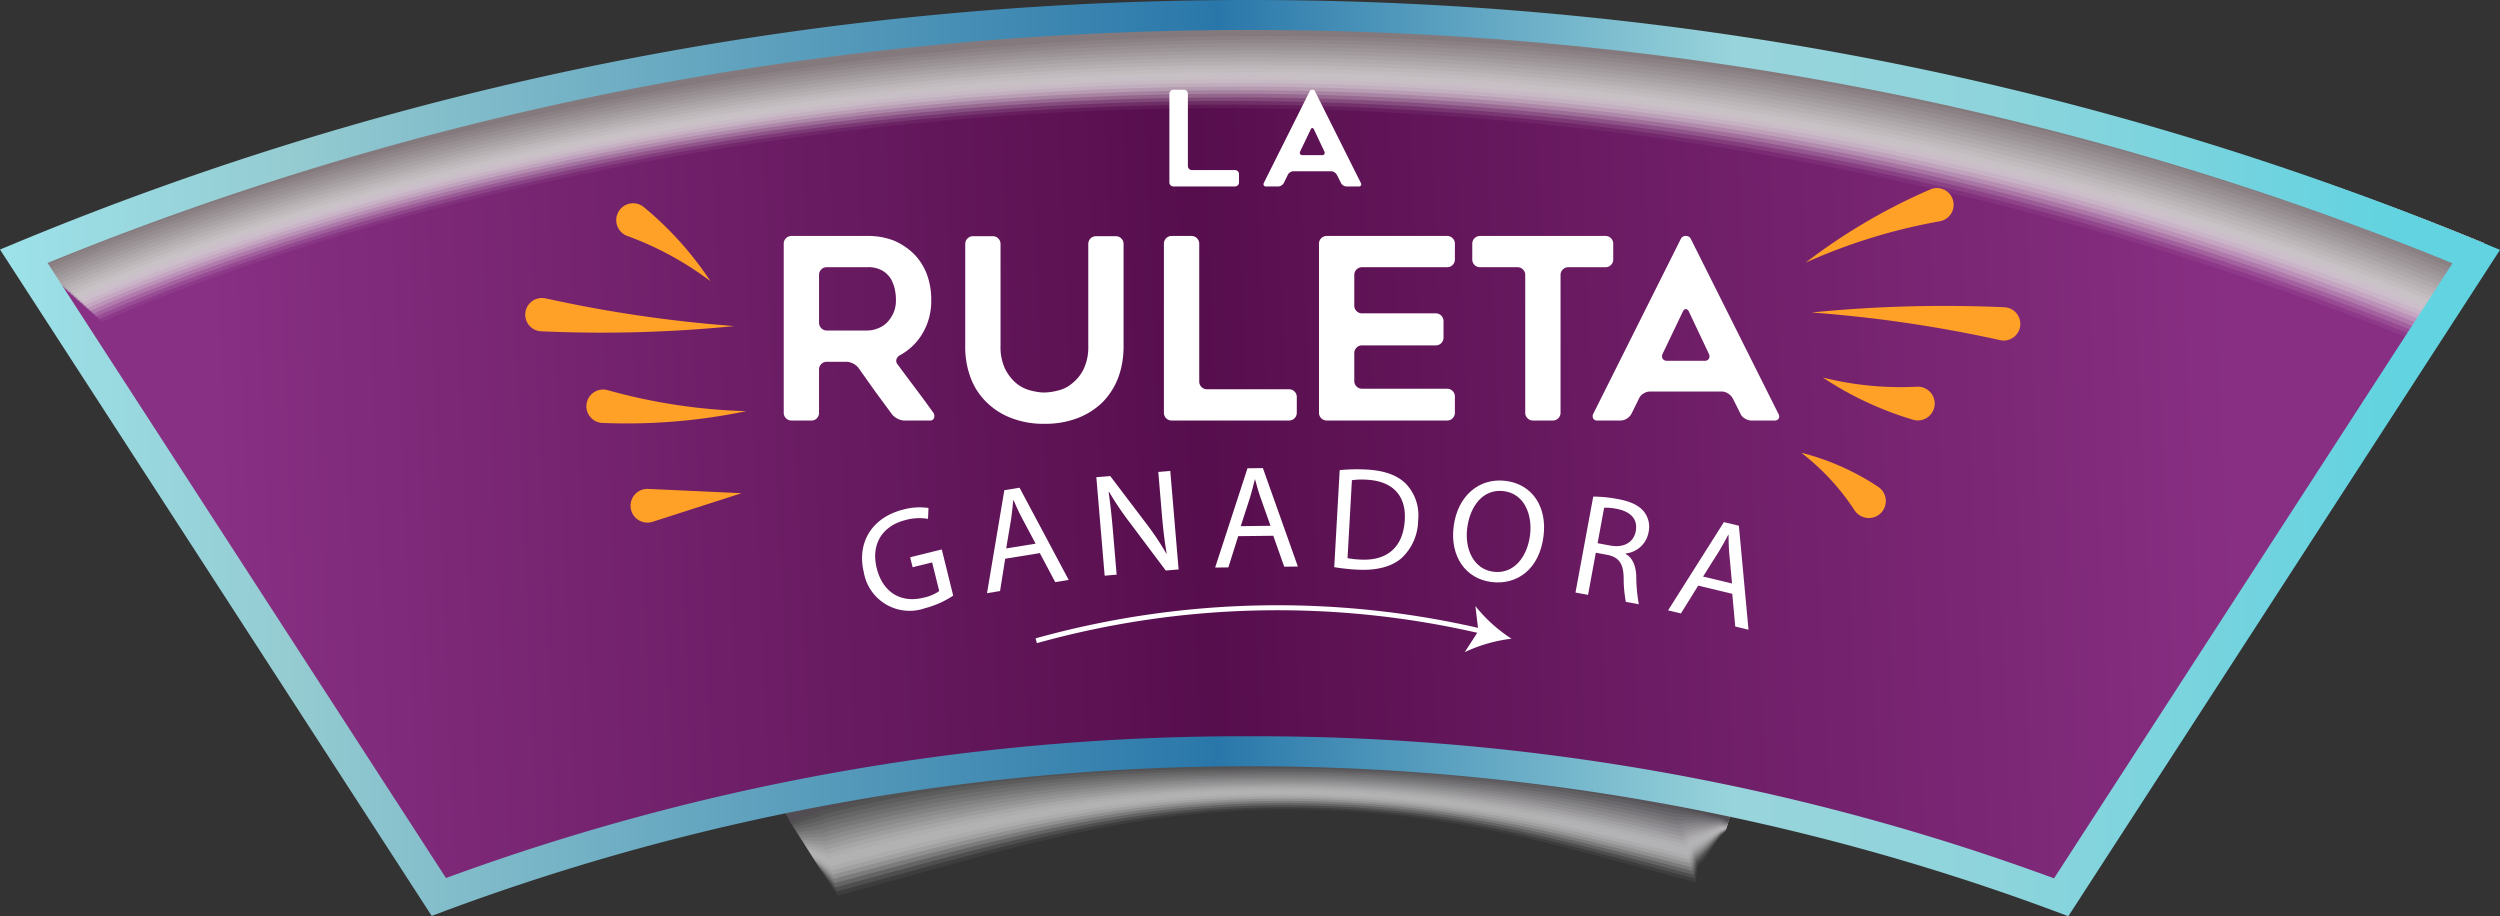 <svg xmlns="http://www.w3.org/2000/svg" xmlns:xlink="http://www.w3.org/1999/xlink" width="468.685" height="171.767" viewBox="0 0 468.685 171.767"><rect x="0" y="0" width="468.685" height="171.767" fill="#333333" stroke="none"/><defs><style>.a{mix-blend-mode:multiply;isolation:isolate;}.b,.z{fill:#fff;}.b,.y{opacity:0;}.aa,.c{opacity:0.048;}.c{fill:url(#a);}.ac,.d{opacity:0.095;}.d{fill:url(#b);}.ae,.e{opacity:0.143;}.e{fill:url(#c);}.ag,.f{opacity:0.19;}.f{fill:url(#d);}.ai,.g{opacity:0.238;}.g{fill:url(#e);}.ak,.h{opacity:0.286;}.h{fill:url(#f);}.am,.i{opacity:0.333;}.i{fill:url(#g);}.ao,.j{opacity:0.381;}.j{fill:url(#h);}.aq,.k{opacity:0.429;}.k{fill:url(#i);}.as,.l{opacity:0.476;}.l{fill:url(#j);}.au,.m{opacity:0.524;}.m{fill:url(#k);}.aw,.n{opacity:0.571;}.n{fill:url(#l);}.ay,.o{opacity:0.619;}.o{fill:url(#m);}.ba,.p{opacity:0.667;}.p{fill:url(#n);}.bc,.q{opacity:0.714;}.q{fill:url(#o);}.be,.r{opacity:0.762;}.r{fill:url(#p);}.bg,.s{opacity:0.81;}.s{fill:url(#q);}.bi,.t{opacity:0.857;}.t{fill:url(#r);}.bk,.u{opacity:0.905;}.u{fill:url(#s);}.bm,.v{opacity:0.952;}.v{fill:url(#t);}.w{fill:url(#u);}.x{fill:url(#v);}.ab{fill:#f9f9f9;}.ad{fill:#f3f2f3;}.af{fill:#edecec;}.ah{fill:#e8e6e6;}.aj{fill:#e2dfe0;}.al{fill:#dcd9da;}.an{fill:#d6d3d4;}.ap{fill:#d0cccd;}.ar{fill:#cac6c7;}.at{fill:#c4c0c1;}.av{fill:#bfb9bb;}.ax{fill:#b9b3b5;}.az{fill:#b3adaf;}.bb{fill:#ada6a8;}.bd{fill:#a7a0a2;}.bf{fill:#a19a9c;}.bh{fill:#9b9396;}.bj{fill:#968d90;}.bl{fill:#908789;}.bn{fill:#8a8083;}.bo{fill:#847a7d;}.bp{fill:url(#w);}.bq{fill:#ffa127;}.br{fill:none;stroke:#fff;stroke-miterlimit:10;stroke-width:0.933px;}</style><linearGradient id="a" y1="0.5" x2="1" y2="0.5" gradientUnits="objectBoundingBox"><stop offset="0" stop-color="#f6f6f6"/><stop offset="0.5" stop-color="#f6f6f6"/><stop offset="1" stop-color="#f7f7f7"/></linearGradient><linearGradient id="b" y1="0.5" x2="1" y2="0.5" gradientUnits="objectBoundingBox"><stop offset="0" stop-color="#eee"/><stop offset="0.5" stop-color="#eee"/><stop offset="1" stop-color="#eeeeef"/></linearGradient><linearGradient id="c" y1="0.5" x2="1" y2="0.5" gradientUnits="objectBoundingBox"><stop offset="0" stop-color="#e5e5e5"/><stop offset="0.5" stop-color="#e5e5e5"/><stop offset="1" stop-color="#e6e6e6"/></linearGradient><linearGradient id="d" y1="0.5" x2="1" y2="0.5" gradientUnits="objectBoundingBox"><stop offset="0" stop-color="#ddd"/><stop offset="0.5" stop-color="#dddcdd"/><stop offset="1" stop-color="#deddde"/></linearGradient><linearGradient id="e" y1="0.5" x2="1" y2="0.5" gradientUnits="objectBoundingBox"><stop offset="0" stop-color="#d4d4d4"/><stop offset="0.5" stop-color="#d4d4d4"/><stop offset="1" stop-color="#d6d5d6"/></linearGradient><linearGradient id="f" y1="0.5" x2="1" y2="0.5" gradientUnits="objectBoundingBox"><stop offset="0" stop-color="#ccc"/><stop offset="0.5" stop-color="#cbcbcc"/><stop offset="1" stop-color="#cdccce"/></linearGradient><linearGradient id="g" y1="0.5" x2="1" y2="0.5" gradientUnits="objectBoundingBox"><stop offset="0" stop-color="#c3c3c3"/><stop offset="0.5" stop-color="#c3c2c3"/><stop offset="1" stop-color="#c5c4c6"/></linearGradient><linearGradient id="h" y1="0.5" x2="1" y2="0.5" gradientUnits="objectBoundingBox"><stop offset="0" stop-color="#bababa"/><stop offset="0.5" stop-color="#bababa"/><stop offset="1" stop-color="#bdbbbd"/></linearGradient><linearGradient id="i" y1="0.5" x2="1" y2="0.5" gradientUnits="objectBoundingBox"><stop offset="0" stop-color="#b2b2b2"/><stop offset="0.5" stop-color="#b1b1b2"/><stop offset="1" stop-color="#b4b3b5"/></linearGradient><linearGradient id="j" y1="0.5" x2="1" y2="0.5" gradientUnits="objectBoundingBox"><stop offset="0" stop-color="#a9a9a9"/><stop offset="0.5" stop-color="#a9a8a9"/><stop offset="1" stop-color="#acaaad"/></linearGradient><linearGradient id="k" y1="0.5" x2="1" y2="0.5" gradientUnits="objectBoundingBox"><stop offset="0" stop-color="#a1a1a1"/><stop offset="0.5" stop-color="#a0a0a1"/><stop offset="1" stop-color="#a4a2a5"/></linearGradient><linearGradient id="l" y1="0.5" x2="1" y2="0.5" gradientUnits="objectBoundingBox"><stop offset="0" stop-color="#989898"/><stop offset="0.5" stop-color="#989798"/><stop offset="1" stop-color="#9c999d"/></linearGradient><linearGradient id="m" y1="0.5" x2="1" y2="0.5" gradientUnits="objectBoundingBox"><stop offset="0" stop-color="#909090"/><stop offset="0.5" stop-color="#8f8e90"/><stop offset="1" stop-color="#939195"/></linearGradient><linearGradient id="n" y1="0.5" x2="1" y2="0.5" gradientUnits="objectBoundingBox"><stop offset="0" stop-color="#878787"/><stop offset="0.5" stop-color="#868687"/><stop offset="1" stop-color="#8b888c"/></linearGradient><linearGradient id="o" y1="0.5" x2="1" y2="0.5" gradientUnits="objectBoundingBox"><stop offset="0" stop-color="#7e7e7e"/><stop offset="0.5" stop-color="#7e7d7e"/><stop offset="1" stop-color="#838084"/></linearGradient><linearGradient id="p" y1="0.5" x2="1" y2="0.5" gradientUnits="objectBoundingBox"><stop offset="0" stop-color="#767676"/><stop offset="0.5" stop-color="#757476"/><stop offset="1" stop-color="#7a777c"/></linearGradient><linearGradient id="q" y1="0.5" x2="1" y2="0.5" gradientUnits="objectBoundingBox"><stop offset="0" stop-color="#6d6d6d"/><stop offset="0.5" stop-color="#6c6c6d"/><stop offset="1" stop-color="#726f74"/></linearGradient><linearGradient id="r" y1="0.5" x2="1" y2="0.5" gradientUnits="objectBoundingBox"><stop offset="0" stop-color="#656565"/><stop offset="0.5" stop-color="#646365"/><stop offset="1" stop-color="#6a666c"/></linearGradient><linearGradient id="s" y1="0.5" x2="1" y2="0.5" gradientUnits="objectBoundingBox"><stop offset="0" stop-color="#5c5c5c"/><stop offset="0.5" stop-color="#5b5a5c"/><stop offset="1" stop-color="#625e63"/></linearGradient><linearGradient id="t" y1="0.5" x2="1" y2="0.5" gradientUnits="objectBoundingBox"><stop offset="0" stop-color="#545454"/><stop offset="0.5" stop-color="#535254"/><stop offset="1" stop-color="#59555b"/></linearGradient><linearGradient id="u" x1="-2.365" y1="15.616" x2="-2.032" y2="15.616" gradientUnits="objectBoundingBox"><stop offset="0" stop-color="#4b4b4b"/><stop offset="0.5" stop-color="#4a494b"/><stop offset="1" stop-color="#514d53"/></linearGradient><linearGradient id="v" x1="0.909" y1="0.627" x2="0.076" y2="0.64" gradientUnits="objectBoundingBox"><stop offset="0" stop-color="#882f83"/><stop offset="0.512" stop-color="#570e4d"/><stop offset="0.64" stop-color="#63175b"/><stop offset="1" stop-color="#883084"/></linearGradient><linearGradient id="w" x1="0.954" y1="0.5" x2="-0.088" y2="0.5" gradientUnits="objectBoundingBox"><stop offset="0" stop-color="#62d3e0"/><stop offset="0.153" stop-color="#8ed4dc"/><stop offset="0.251" stop-color="#98d4db"/><stop offset="0.448" stop-color="#2977aa"/><stop offset="0.798" stop-color="#94cbd1"/><stop offset="1" stop-color="#a4f4fd"/></linearGradient></defs><g transform="translate(-164.524 -147.858)"><g class="a"><path class="b" d="M503.291,246.394l-15.27,57.378c-2.569,2.768-2.5,4.257-5.072,7.026l-.3,3.2c-29.156-7.817-46.954-13.979-77.293-13.979s-54.445,8.725-83.6,16.542l-2.854-4.794L280.811,252.48l18.075-6.762A411.912,411.912,0,0,1,405.512,231.71c36.085,0,62.229,5.045,96.9,14.339Z"/><path class="c" d="M281.671,252.158c.241-.063,17.7-6.562,17.953-6.618a411.647,411.647,0,0,1,105.753-13.83c35.981,0,62.315,5.187,96.883,14.441l.881.345-.523,2.427L488.045,303.68a18.415,18.415,0,0,0-1.286,1.415c-1.414,1.773-1.864,3.078-3.92,5.166-.048-.011-.378,3.024-.426,3.014-28.934-7.7-47.082-13.661-77.182-13.661-29.848,0-53.884,8.128-82.438,15.829-.387.105-.829.23-1.218.334l-2.968-4.47L286.034,259.7Z"/><path class="d" d="M282.532,251.836c.482-.125,17.329-6.362,17.829-6.473A411.4,411.4,0,0,1,405.242,231.71c35.877,0,62.4,5.329,96.868,14.543l.882.344-.38,2.35-14.543,54.642c-.464.5-.993.877-1.3,1.3-1.448,1.657-1.978,2.872-4.036,4.831-.1-.022-.458,2.85-.553,2.829-28.713-7.587-47.211-13.342-77.071-13.342-29.781,0-54,7.773-82.495,15.445-.368.1-.845.24-1.214.339l-3.083-4.147-32.043-51.7Z"/><path class="e" d="M283.393,251.514c.722-.188,16.955-6.162,17.706-6.328A411.186,411.186,0,0,1,405.107,231.71c35.772,0,62.486,5.471,96.854,14.645l.881.344-.237,2.272L488.094,303.5c-.44.474-1.031.789-1.326,1.193a54.326,54.326,0,0,1-4.151,4.5c-.142-.034-.539,2.676-.681,2.644-28.491-7.473-47.339-13.024-76.96-13.024-29.713,0-54.114,7.418-82.552,15.061-.348.094-.861.25-1.21.344l-3.2-3.824L286.5,258.605Z"/><path class="f" d="M284.254,251.192c.963-.251,16.581-5.962,17.583-6.183a411.026,411.026,0,0,1,103.135-13.3c35.668,0,62.571,5.612,96.839,14.747l.882.343-.094,2.195L488.118,303.4c-.415.448-1.067.7-1.346,1.082-1.512,1.426-2.205,2.459-4.265,4.161-.19-.044-.62,2.5-.81,2.46-28.27-7.358-47.467-12.706-76.849-12.706-29.645,0-54.229,7.063-82.608,14.676-.329.089-.877.261-1.207.349l-3.312-3.5-30.982-51.869Z"/><path class="g" d="M285.114,250.87c1.2-.313,16.208-5.761,17.46-6.038A410.94,410.94,0,0,1,404.837,231.71c35.563,0,62.657,5.754,96.824,14.849l.882.342.05,2.118-14.45,54.295c-.391.421-1.1.611-1.366.97-1.546,1.311-2.32,2.253-4.381,3.826-.237-.055-.7,2.328-.938,2.276C453.41,303.142,433.863,298,404.72,298c-29.578,0-54.344,6.71-82.665,14.293-.309.084-.892.271-1.2.354l-3.427-3.177-30.451-51.955Z"/><path class="h" d="M285.975,250.548c1.445-.376,15.835-5.561,17.337-5.894A410.936,410.936,0,0,1,404.7,231.71c35.459,0,62.743,5.9,96.809,14.951l.882.342.193,2.04-14.419,54.179c-.366.4-1.14.523-1.386.859-1.578,1.2-2.433,2.047-4.5,3.492-.284-.067-.781,2.153-1.066,2.09-27.826-7.128-47.723-12.07-76.626-12.07-29.511,0-54.46,6.355-82.722,13.909-.29.078-.909.281-1.2.359l-3.541-2.854-29.921-52.042Z"/><path class="i" d="M286.836,250.226c1.686-.438,15.461-5.361,17.214-5.749A410.947,410.947,0,0,1,404.567,231.71c35.355,0,62.828,6.038,96.8,15.053l.882.341.336,1.963-14.389,54.064c-.342.368-1.176.434-1.406.748-1.61,1.079-2.547,1.84-4.61,3.156-.332-.077-.862,1.979-1.195,1.906-27.6-7.014-47.851-11.752-76.515-11.752-29.443,0-54.574,6-82.779,13.525-.27.073-.924.291-1.2.364l-3.656-2.531-29.39-52.128Z"/><path class="j" d="M287.7,249.9c1.927-.5,15.087-5.161,17.09-5.6a411.035,411.035,0,0,1,99.645-12.59c35.25,0,62.914,6.179,96.78,15.155l.882.34.48,1.886-14.358,53.948c-.318.342-1.213.345-1.426.637-1.644.964-2.661,1.634-4.726,2.821-.379-.088-.943,1.806-1.323,1.722-27.382-6.9-47.979-11.434-76.4-11.434-29.375,0-54.689,5.645-82.835,13.141-.251.068-.941.3-1.193.369l-3.77-2.207-28.86-52.216Z"/><path class="k" d="M288.557,249.582c2.168-.563,14.714-4.961,16.968-5.459A411.176,411.176,0,0,1,404.3,231.71c35.146,0,63,6.321,96.765,15.257l.883.34.622,1.808L488.24,302.947c-.293.316-1.249.257-1.446.526-1.676.849-2.775,1.428-4.84,2.487-.427-.1-1.024,1.631-1.452,1.537-27.16-6.785-48.107-11.116-76.292-11.116-29.309,0-54.8,5.29-82.892,12.756-.233.063-.957.312-1.19.375l-3.884-1.884-28.33-52.3Z"/><path class="l" d="M289.418,249.26c2.409-.626,14.341-4.76,16.844-5.314a411.4,411.4,0,0,1,97.9-12.236c35.041,0,63.085,6.463,96.75,15.359l.883.339.766,1.731-14.3,53.717c-.269.289-1.286.168-1.467.414-1.708.734-2.889,1.222-4.955,2.152-.474-.11-1.1,1.457-1.58,1.352-26.938-6.67-48.235-10.8-76.181-10.8-29.241,0-54.92,4.935-82.949,12.372-.213.058-.972.322-1.186.38l-4-1.561-27.8-52.389Z"/><path class="m" d="M290.279,248.938c2.649-.689,13.967-4.56,16.721-5.17a411.741,411.741,0,0,1,97.027-12.058c34.937,0,63.17,6.6,96.736,15.461l.883.339.909,1.653-14.266,53.6c-.244.263-1.322.079-1.486.3-1.742.617-3,1.015-5.071,1.816-.521-.121-1.185,1.283-1.707,1.168-26.717-6.555-48.364-10.48-76.071-10.48-29.173,0-55.034,4.581-83.005,11.989-.194.052-.989.332-1.183.385l-4.113-1.238-27.268-52.476Z"/><path class="n" d="M291.14,248.616c2.89-.751,13.593-4.36,16.6-5.025a412.1,412.1,0,0,1,96.154-11.881c34.833,0,63.256,6.747,96.721,15.563l.883.338,1.052,1.576-14.235,53.485c-.219.237-1.358-.009-1.506.193-1.774.5-3.117.809-5.185,1.482-.569-.133-1.266,1.109-1.836.983-26.5-6.441-48.492-10.162-75.96-10.162-29.1,0-55.149,4.227-83.062,11.605-.174.047-1,.343-1.179.389l-4.228-.914L288.62,253.686Z"/><path class="o" d="M292,248.294c3.132-.814,13.22-4.16,16.475-4.88a412.564,412.564,0,0,1,95.282-11.7c34.728,0,63.341,6.888,96.706,15.665l.883.337,1.2,1.5-14.2,53.37c-.2.21-1.4-.1-1.527.081-1.806.387-3.23.6-5.3,1.147-.616-.143-1.346.935-1.964.8-26.273-6.326-48.62-9.844-75.848-9.844-29.039,0-55.265,3.872-83.119,11.221-.155.041-1.02.353-1.176.394l-4.342-.591-26.207-52.649Z"/><path class="p" d="M292.861,247.972c3.372-.876,12.847-3.96,16.352-4.735a413.16,413.16,0,0,1,94.409-11.527c34.624,0,63.427,7.03,96.691,15.767l.884.337,1.339,1.421-14.174,53.254c-.171.184-1.431-.187-1.546-.03-1.84.272-3.345.4-5.415.813-.664-.155-1.428.76-2.093.613-26.051-6.211-48.748-9.525-75.737-9.525A317.9,317.9,0,0,0,320.395,305.2c-.135.037-1.036.364-1.172.4l-4.457-.268L289.09,252.593Z"/><path class="q" d="M293.722,247.65c3.613-.939,12.473-3.759,16.229-4.591,30.325-7.174,62.778-11.349,93.536-11.349,34.519,0,63.512,7.172,96.677,15.869l.883.336,1.482,1.344L488.387,302.4c-.147.158-1.468-.275-1.567-.14-1.872.155-3.458.19-5.53.477-.711-.166-1.508.586-2.221.429-25.829-6.1-48.876-9.207-75.626-9.207a319.281,319.281,0,0,0-83.232,10.452c-.116.031-1.052.374-1.169.4l-4.571.056-25.146-52.823Z"/><path class="r" d="M294.582,247.328c3.855-1,12.1-3.559,16.106-4.446,30.036-7.033,62.261-11.172,92.664-11.172,34.415,0,63.6,7.314,96.662,15.971l.884.335,1.625,1.267-14.112,53.023c-.122.131-1.5-.364-1.586-.252-1.9.04-3.573-.016-5.646.142-.758-.177-1.589.413-2.349.245a319.851,319.851,0,0,0-75.515-8.89c-28.835,0-55.609,2.808-83.289,10.069-.1.026-1.068.384-1.165.41l-4.686.379L289.56,251.5Z"/><path class="s" d="M295.443,247.006c4.1-1.064,11.726-3.359,15.983-4.3,29.747-6.892,61.743-10.995,91.791-10.995,34.311,0,63.683,7.455,96.647,16.073l.884.335,1.769,1.189-14.082,52.907c-.1.105-1.54-.453-1.606-.363-1.938-.075-3.686-.222-5.76-.192-.806-.188-1.67.238-2.478.06a324.809,324.809,0,0,0-75.4-8.572c-28.769,0-55.725,2.453-83.346,9.685-.077.021-1.084.394-1.162.415l-4.8.7-24.085-53Z"/><path class="t" d="M296.3,246.684c4.336-1.127,11.353-3.159,15.859-4.156,29.458-6.751,61.226-10.818,90.919-10.818,34.206,0,63.769,7.6,96.632,16.175l.884.334,1.912,1.112-14.05,52.791c-.073.079-1.577-.541-1.627-.474-1.97-.19-3.8-.428-5.875-.527-.853-.2-1.75.064-2.606-.125a330.094,330.094,0,0,0-75.292-8.253c-28.7,0-55.84,2.1-83.4,9.3-.058.016-1.1.4-1.158.421l-4.914,1.025L290.03,250.406Z"/><path class="u" d="M297.165,246.362c4.576-1.189,10.979-2.959,15.736-4.011,29.168-6.61,60.708-10.641,90.046-10.641,34.1,0,63.855,7.739,96.618,16.277l.884.333,2.055,1.035-14.02,52.676c-.049.052-1.614-.63-1.646-.585-2-.307-3.914-.635-5.991-.863-.9-.21-1.831-.11-2.733-.309-24.942-5.638-49.389-7.935-75.182-7.935-28.633,0-55.955,1.744-83.459,8.916-.039.011-1.116.415-1.155.426l-5.029,1.348L290.265,249.86Z"/><path class="v" d="M298.025,246.04c4.818-1.252,10.606-2.758,15.614-3.867,28.878-6.468,60.19-10.463,89.173-10.463,34,0,63.94,7.881,96.6,16.379l.884.333,2.2.957-13.988,52.56c-.025.026-1.651-.718-1.667-.7-2.036-.422-4.028-.841-6.105-1.2-.948-.221-1.912-.284-2.862-.494-24.72-5.524-49.518-7.617-75.071-7.617-28.565,0-56.069,1.389-83.515,8.532-.02,0-1.132.425-1.152.43l-5.143,1.672L290.5,249.313Z"/><path class="w" d="M502.491,249.4l-13.958,52.444-1.687-.807c-27.386-7.114-55.672-9.509-84.169-9.509s-56.185,1.034-83.573,8.148l-6.406,2.43-21.963-53.342,8.151-3.049c32.563-8.459,69.9-14.008,103.791-14.008s64.026,8.022,96.588,16.481Z"/></g><path class="x" d="M168.978,195.889,246.8,316.014a436.488,436.488,0,0,1,304.141.056L628.76,195.952c-69.9-28.995-147.784-45.284-229.97-45.284C316.666,150.668,238.842,166.935,168.978,195.889Z"/><g class="a"><g class="y"><path class="z" d="M620.71,213.992c-239.045-97.99-434.36-6.215-436.484-5.233L169.31,193.074c2.169-1.005,218.866-98.841,460.769.324Z"/></g><g class="aa"><path class="ab" d="M621.031,213.255c-239.045-97.99-435.252-5.988-437.377-5.005L169.31,193.074c2.169-1.005,218.866-98.841,460.769.324Z"/></g><g class="ac"><path class="ad" d="M621.351,212.517c-239.045-97.99-436.144-5.76-438.269-4.777L169.31,193.074c2.169-1.005,218.866-98.841,460.769.324Z"/></g><g class="ae"><path class="af" d="M621.672,211.78c-239.045-97.99-437.037-5.532-439.161-4.55l-13.2-14.156c2.169-1.005,218.866-98.841,460.769.324Z"/></g><g class="ag"><path class="ah" d="M621.992,211.042c-239.044-97.99-437.929-5.3-440.053-4.321L169.31,193.074c2.169-1.005,218.866-98.841,460.769.324Z"/></g><g class="ai"><path class="aj" d="M622.313,210.3c-239.045-97.99-438.822-5.075-440.946-4.093L169.31,193.074c2.169-1.005,218.866-98.841,460.769.324Z"/></g><g class="ak"><path class="al" d="M622.634,209.567c-239.045-97.99-439.715-4.848-441.839-3.865L169.31,193.074c2.169-1.005,218.866-98.841,460.769.324Z"/></g><g class="am"><path class="an" d="M622.954,208.829c-239.045-97.99-440.606-4.62-442.731-3.637L169.31,193.074c2.169-1.005,218.866-98.841,460.769.324Z"/></g><g class="ao"><path class="ap" d="M623.275,208.092c-239.045-97.99-441.5-4.392-443.624-3.41L169.31,193.074c2.169-1.005,218.866-98.841,460.769.324Z"/></g><g class="aq"><path class="ar" d="M623.6,207.354c-239.045-97.99-442.392-4.164-444.516-3.181l-9.77-11.1c2.169-1.005,218.866-98.841,460.769.324Z"/></g><g class="as"><path class="at" d="M623.916,206.616c-239.045-97.989-443.284-3.935-445.408-2.953l-9.2-10.589c2.169-1.005,218.866-98.841,460.769.324Z"/></g><g class="au"><path class="av" d="M624.237,205.879c-239.045-97.99-444.177-3.708-446.3-2.725l-8.626-10.08c2.169-1.005,218.866-98.841,460.769.324Z"/></g><g class="aw"><path class="ax" d="M624.557,205.141c-239.045-97.99-445.068-3.48-447.193-2.5l-8.054-9.57c2.169-1.005,218.866-98.841,460.769.324Z"/></g><g class="ay"><path class="az" d="M624.878,204.4c-239.045-97.99-445.961-3.252-448.086-2.27l-7.482-9.06c2.169-1.005,218.866-98.841,460.769.324Z"/></g><g class="ba"><path class="bb" d="M625.2,203.666c-239.045-97.99-446.854-3.024-448.978-2.041l-6.911-8.551c2.169-1.005,218.866-98.841,460.769.324Z"/></g><g class="bc"><path class="bd" d="M625.519,202.928c-239.045-97.989-447.746-2.795-449.87-1.813l-6.339-8.041c2.169-1.005,218.866-98.841,460.769.324Z"/></g><g class="be"><path class="bf" d="M625.84,202.191C386.8,104.2,177.2,199.623,175.077,200.606l-5.767-7.532c2.169-1.005,218.866-98.841,460.769.324Z"/></g><g class="bg"><path class="bh" d="M626.16,201.453c-239.045-97.99-449.531-2.339-451.655-1.357l-5.2-7.022c2.169-1.005,218.866-98.841,460.769.324Z"/></g><g class="bi"><path class="bj" d="M626.481,200.716c-239.045-97.99-450.423-2.112-452.548-1.13l-4.623-6.512c2.169-1.005,218.866-98.841,460.769.324Z"/></g><g class="bk"><path class="bl" d="M626.8,199.978c-239.045-97.99-451.316-1.884-453.441-.9l-4.051-6c2.169-1.005,218.866-98.841,460.769.324Z"/></g><g class="bm"><path class="bn" d="M627.122,199.24c-239.045-97.989-452.208-1.655-454.332-.673l-3.48-5.493c2.169-1.005,218.866-98.841,460.769.324Z"/></g><path class="bo" d="M627.443,198.5c-239.045-97.99-453.1-1.428-455.225-.445l-2.908-4.984c2.169-1.005,218.866-98.841,460.769.324Z"/></g><path class="bp" d="M552.282,319.625l-2.574-.966a433,433,0,0,0-301.683-.055l-2.563.966L164.524,194.638l3.123-1.295c72.819-30.181,150.586-45.485,231.142-45.485,80.624,0,158.446,15.321,231.3,45.545l3.117,1.3ZM398.789,285.887A433.42,433.42,0,0,1,549.6,312.522L624.3,197.212c-71.108-29.021-146.971-43.733-225.513-43.733-78.481,0-154.276,14.689-225.351,43.674l74.7,115.314A433.571,433.571,0,0,1,398.789,285.887Z"/><g transform="translate(0 -9)"><path class="z" d="M343.222,268.521a17.3,17.3,0,0,1-5.282,2.356,8.708,8.708,0,0,1-11.486-6.793c-1.3-5.374,1.411-10.211,7.447-11.705a11.472,11.472,0,0,1,4.691-.282l-.092,2.035a9.592,9.592,0,0,0-4.171.21c-4.379,1.083-6.562,4.514-5.445,9.027,1.13,4.566,4.547,6.582,8.739,5.545a7.808,7.808,0,0,0,2.98-1.247l-1.328-5.367-3.659.9-.462-1.869,5.928-1.467Z"/><path class="z" d="M352.974,261.6l-.967,6.064-2.443.4,3.247-19.309,2.85-.463,9.215,17.286-2.525.41-2.889-5.438Zm5.7-2.821-2.647-4.976c-.6-1.128-1.049-2.17-1.493-3.186l-.054.01c-.1,1.13-.213,2.291-.385,3.462l-.933,5.585Z"/><path class="z" d="M371.619,264.785l-1.56-18.468,2.6-.219,6.708,8.843a52.511,52.511,0,0,1,3.824,5.72l.051-.032c-.427-2.448-.672-4.69-.916-7.567l-.653-7.726,2.247-.19,1.562,18.467-2.412.2-6.656-8.875a58.754,58.754,0,0,1-3.972-5.873l-.08.034c.333,2.317.575,4.533.834,7.6l.667,7.891Z"/><path class="z" d="M396.658,257.376l-1.85,5.854-2.475.031,6.063-18.613,2.887-.036,6.559,18.453-2.558.033-2.052-5.8Zm6.055-1.947-1.882-5.312c-.428-1.205-.718-2.3-1.007-3.37h-.054c-.261,1.1-.549,2.235-.893,3.367L397.13,255.5Z"/><path class="z" d="M415.683,244.99a34.166,34.166,0,0,1,5.1-.1c3.434.193,5.832,1.127,7.368,2.728a8.542,8.542,0,0,1,2.235,6.792,9.8,9.8,0,0,1-3.068,7.044c-1.829,1.633-4.736,2.406-8.332,2.2a38.773,38.773,0,0,1-4.328-.464Zm1.469,16.5a15.016,15.016,0,0,0,2.407.272c5.108.288,8.042-2.412,8.323-7.409.273-4.365-2.042-7.278-7.094-7.561a13.627,13.627,0,0,0-2.815.089Z"/><path class="z" d="M453.9,257.343c-.788,6.333-5.053,9.213-9.748,8.629-4.86-.6-7.8-4.794-7.112-10.363.725-5.842,4.83-9.212,9.744-8.6C451.81,247.63,454.58,251.883,453.9,257.343Zm-14.316-1.474c-.487,3.932,1.2,7.718,4.944,8.182,3.768.468,6.328-2.734,6.846-6.911.454-3.658-.981-7.717-4.94-8.209C442.506,248.443,440.089,251.83,439.587,255.869Z"/><path class="z" d="M463.213,249.956a24.981,24.981,0,0,1,4.587.457c2.513.466,4.052,1.226,5,2.464a4.618,4.618,0,0,1,.793,3.728,4.869,4.869,0,0,1-4.295,4.016l-.015.081c1.315.747,1.913,2.2,2,4.174a29.644,29.644,0,0,0,.479,5.264l-2.434-.451a24.232,24.232,0,0,1-.41-4.579c-.075-2.616-.874-3.743-3-4.22l-2.218-.41-1.461,7.9-2.353-.436Zm.816,8.739,2.407.445c2.515.466,4.365-.618,4.75-2.7.435-2.353-1.077-3.7-3.56-4.183a9.757,9.757,0,0,0-2.366-.214Z"/><path class="z" d="M482.89,266.647l-3.237,5.218-2.407-.58,10.463-16.545,2.808.676,1.807,19.5-2.485-.6-.559-6.132Zm6.346-.394-.516-5.612c-.117-1.273-.127-2.407-.143-3.514l-.053-.013c-.526,1-1.084,2.03-1.7,3.043l-3.019,4.789Z"/><path class="z" d="M-4.149-2.3V-.768a.741.741,0,0,1-.223.545A.741.741,0,0,1-4.917,0H-16.434a.741.741,0,0,1-.545-.223A.741.741,0,0,1-17.2-.768V-17.363a.741.741,0,0,1,.223-.545.741.741,0,0,1,.545-.223H-14.5a.741.741,0,0,1,.545.223.741.741,0,0,1,.223.545V-3.839a.741.741,0,0,0,.223.545.741.741,0,0,0,.545.223h8.05a.741.741,0,0,1,.545.223A.741.741,0,0,1-4.149-2.3ZM.508-.669,9.1-17.833a.512.512,0,0,1,.5-.3.512.512,0,0,1,.5.3L18.688-.669a.468.468,0,0,1,.037.471.453.453,0,0,1-.433.2H16.037a1.22,1.22,0,0,1-.644-.2,1.065,1.065,0,0,1-.446-.5L14.2-2.18a1.309,1.309,0,0,0-.458-.471,1.159,1.159,0,0,0-.632-.2H6.081a1.22,1.22,0,0,0-.644.2,1.065,1.065,0,0,0-.446.5L4.273-.694a1.25,1.25,0,0,1-.458.5,1.159,1.159,0,0,1-.632.2H.929A.453.453,0,0,1,.5-.2.5.5,0,0,1,.508-.669Zm7.257-5.2h3.666a.444.444,0,0,0,.433-.211.527.527,0,0,0-.012-.483L9.92-10.65q-.124-.3-.322-.3t-.322.3L7.319-6.564a.522.522,0,0,0,0,.5A.484.484,0,0,0,7.765-5.87Z" transform="translate(400.953 191.812)"/><path class="bq" d="M303.544,249.322l-16.679,5.361a3.161,3.161,0,0,1-1.935-6.019,3.248,3.248,0,0,1,1.113-.148Z"/><path class="bq" d="M304.438,233.937a110.229,110.229,0,0,1-26.953,2.211h-.021a3.133,3.133,0,0,1,.255-6.261,3.279,3.279,0,0,1,.721.114A107.048,107.048,0,0,0,304.438,233.937Z"/><path class="bq" d="M302.209,217.991a252,252,0,0,1-36.176.979h-.007a3.123,3.123,0,1,1,.279-6.239,3.361,3.361,0,0,1,.535.07A248.9,248.9,0,0,0,302.209,217.991Z"/><path class="bq" d="M297.713,209.572a59.812,59.812,0,0,0-15.577-8.473,3.162,3.162,0,1,1,3.085-5.417l.051.043A62.969,62.969,0,0,1,297.713,209.572Z"/><path class="bq" d="M503.041,206.092a110.2,110.2,0,0,1,23.318-13.7l.019-.009a3.134,3.134,0,1,1,2.49,5.752,3.333,3.333,0,0,1-.7.21A107.058,107.058,0,0,0,503.041,206.092Z"/><path class="bq" d="M504.163,215.441a252,252,0,0,1,36.176-.979h.007a3.123,3.123,0,0,1-.279,6.239,3.356,3.356,0,0,1-.536-.07A248.864,248.864,0,0,0,504.163,215.441Z"/><path class="bq" d="M506.258,227.634a59.819,59.819,0,0,0,17.648,1.723,3.162,3.162,0,1,1-.726,6.192l-.063-.02A62.983,62.983,0,0,1,506.258,227.634Z"/><path class="bq" d="M502.21,241.731a46.918,46.918,0,0,1,14.337,6.335l.072.048a3.187,3.187,0,1,1-3.506,5.323,3.244,3.244,0,0,1-.92-.926A43.775,43.775,0,0,0,502.21,241.731Z"/><path class="br" d="M358.791,276.983a168.5,168.5,0,0,1,83.635-1.755"/><path class="z" d="M447.891,276.6a28.183,28.183,0,0,0-8.773,2.524l2.565-3.962-.563-4.685A28.2,28.2,0,0,0,447.891,276.6Z"/><path class="z" d="M-94.7,0h-3.734a1.415,1.415,0,0,1-1.04-.425,1.415,1.415,0,0,1-.425-1.04V-33.136a1.415,1.415,0,0,1,.425-1.04,1.415,1.415,0,0,1,1.04-.425h14.275a13.506,13.506,0,0,1,4.869.851,12.408,12.408,0,0,1,3.734,2.458,10.763,10.763,0,0,1,1.418,1.749,11.218,11.218,0,0,1,1.04,2.033,13.37,13.37,0,0,1,.851,4.822,11.855,11.855,0,0,1-1.938,6.854,11.016,11.016,0,0,1-3.923,3.592,1.28,1.28,0,0,0-.662.78,1.036,1.036,0,0,0,.236.969q1.749,2.363,3.333,4.467t3.285,4.467a1.122,1.122,0,0,1,.213,1.04.729.729,0,0,1-.78.52h-4.774a2.85,2.85,0,0,1-1.276-.331,3.051,3.051,0,0,1-1.04-.8q-.8-1.087-1.584-2.151t-1.584-2.151l-3.12-4.4a2.807,2.807,0,0,0-1.04-.851,2.85,2.85,0,0,0-1.276-.331h-3.64a1.415,1.415,0,0,0-1.04.425,1.415,1.415,0,0,0-.425,1.04v8.083a1.458,1.458,0,0,1-.4,1.04A1.338,1.338,0,0,1-94.7,0Zm2.883-16.875h7.658a5.2,5.2,0,0,0,1.844-.378,4.707,4.707,0,0,0,1.749-1.087,6.441,6.441,0,0,0,1.229-1.8,5.955,5.955,0,0,0,.473-2.553,9.17,9.17,0,0,0-.189-1.8,5.727,5.727,0,0,0-.284-1.016q-.189-.5-.425-.969a4.893,4.893,0,0,0-1.607-1.607,5.3,5.3,0,0,0-2.789-.662h-7.658a1.415,1.415,0,0,0-1.04.425,1.415,1.415,0,0,0-.425,1.04v8.934a1.415,1.415,0,0,0,.425,1.04A1.415,1.415,0,0,0-91.821-16.875Zm34.7,16.45a13.179,13.179,0,0,1-4.68-2.931A12.4,12.4,0,0,1-64.83-7.941a16.314,16.314,0,0,1-1.04-6V-33.089a1.415,1.415,0,0,1,.425-1.04,1.36,1.36,0,0,1,.993-.425h3.734a1.415,1.415,0,0,1,1.04.425,1.415,1.415,0,0,1,.425,1.04v19.1a9.593,9.593,0,0,0,.851,4.3A8.656,8.656,0,0,0-56.322-7a7.06,7.06,0,0,0,2.694,1.371q.756.189,1.394.284a8.243,8.243,0,0,0,1.205.095,10.85,10.85,0,0,0,2.553-.378A6.272,6.272,0,0,0-45.781-7,7.7,7.7,0,0,0-43.654-9.69a9.593,9.593,0,0,0,.851-4.3v-19.1a1.415,1.415,0,0,1,.425-1.04,1.415,1.415,0,0,1,1.04-.425h3.687a1.415,1.415,0,0,1,1.04.425,1.415,1.415,0,0,1,.425,1.04v19.144a18.264,18.264,0,0,1-.26,3.143,15.618,15.618,0,0,1-.78,2.86A13.259,13.259,0,0,1-40.2-3.356a13.765,13.765,0,0,1-4.68,2.931A16.975,16.975,0,0,1-51.028.615,16.6,16.6,0,0,1-57.125-.425ZM-3.711-4.4v2.931a1.415,1.415,0,0,1-.425,1.04A1.415,1.415,0,0,1-5.176,0h-21.98A1.415,1.415,0,0,1-28.2-.425a1.415,1.415,0,0,1-.425-1.04V-33.136a1.415,1.415,0,0,1,.425-1.04,1.415,1.415,0,0,1,1.04-.425h3.687a1.415,1.415,0,0,1,1.04.425A1.415,1.415,0,0,1-22-33.136V-7.327a1.415,1.415,0,0,0,.425,1.04,1.415,1.415,0,0,0,1.04.425H-5.176a1.415,1.415,0,0,1,1.04.425A1.415,1.415,0,0,1-3.711-4.4ZM7.067-27.275v5.72a1.415,1.415,0,0,0,.425,1.04,1.415,1.415,0,0,0,1.04.425h13.8a1.415,1.415,0,0,1,1.04.425,1.415,1.415,0,0,1,.425,1.04v3.073a1.415,1.415,0,0,1-.425,1.04,1.415,1.415,0,0,1-1.04.425H8.532a1.415,1.415,0,0,0-1.04.425,1.415,1.415,0,0,0-.425,1.04v5.2a1.415,1.415,0,0,0,.425,1.04,1.415,1.415,0,0,0,1.04.425h15.93a1.415,1.415,0,0,1,1.04.425,1.415,1.415,0,0,1,.425,1.04v3.025A1.415,1.415,0,0,1,25.5-.425,1.415,1.415,0,0,1,24.462,0H1.914A1.415,1.415,0,0,1,.874-.425a1.415,1.415,0,0,1-.425-1.04V-33.136a1.415,1.415,0,0,1,.425-1.04,1.415,1.415,0,0,1,1.04-.425H24.462a1.415,1.415,0,0,1,1.04.425,1.415,1.415,0,0,1,.425,1.04v2.931a1.415,1.415,0,0,1-.425,1.04,1.415,1.415,0,0,1-1.04.425H8.532a1.415,1.415,0,0,0-1.04.425A1.415,1.415,0,0,0,7.067-27.275ZM54.147-28.74H47.2a1.415,1.415,0,0,0-1.04.425,1.415,1.415,0,0,0-.425,1.04V-1.465a1.415,1.415,0,0,1-.425,1.04A1.415,1.415,0,0,1,44.268,0H40.581a1.415,1.415,0,0,1-1.04-.425,1.415,1.415,0,0,1-.425-1.04V-27.275a1.415,1.415,0,0,0-.425-1.04,1.415,1.415,0,0,0-1.04-.425h-7a1.415,1.415,0,0,1-1.04-.425,1.415,1.415,0,0,1-.425-1.04v-2.931a1.415,1.415,0,0,1,.425-1.04,1.415,1.415,0,0,1,1.04-.425H54.147a1.415,1.415,0,0,1,1.04.425,1.415,1.415,0,0,1,.425,1.04v2.931a1.415,1.415,0,0,1-.425,1.04A1.415,1.415,0,0,1,54.147-28.74ZM51.878-1.276l16.4-32.758a.977.977,0,0,1,.945-.567.977.977,0,0,1,.945.567l16.4,32.758a.892.892,0,0,1,.071.9A.864.864,0,0,1,85.818,0h-4.3a2.328,2.328,0,0,1-1.229-.378,2.032,2.032,0,0,1-.851-.945L78.019-4.16a2.5,2.5,0,0,0-.874-.9,2.212,2.212,0,0,0-1.205-.378H62.514a2.328,2.328,0,0,0-1.229.378,2.032,2.032,0,0,0-.851.945L59.063-1.324a2.385,2.385,0,0,1-.874.945A2.212,2.212,0,0,1,56.984,0h-4.3a.864.864,0,0,1-.827-.378A.956.956,0,0,1,51.878-1.276ZM65.728-11.2h7a.848.848,0,0,0,.827-.4,1,1,0,0,0-.024-.922l-3.687-7.8q-.236-.567-.615-.567t-.615.567l-3.734,7.8a1,1,0,0,0,0,.945A.923.923,0,0,0,65.728-11.2Z" transform="translate(411.351 235.695)"/></g></g></svg>